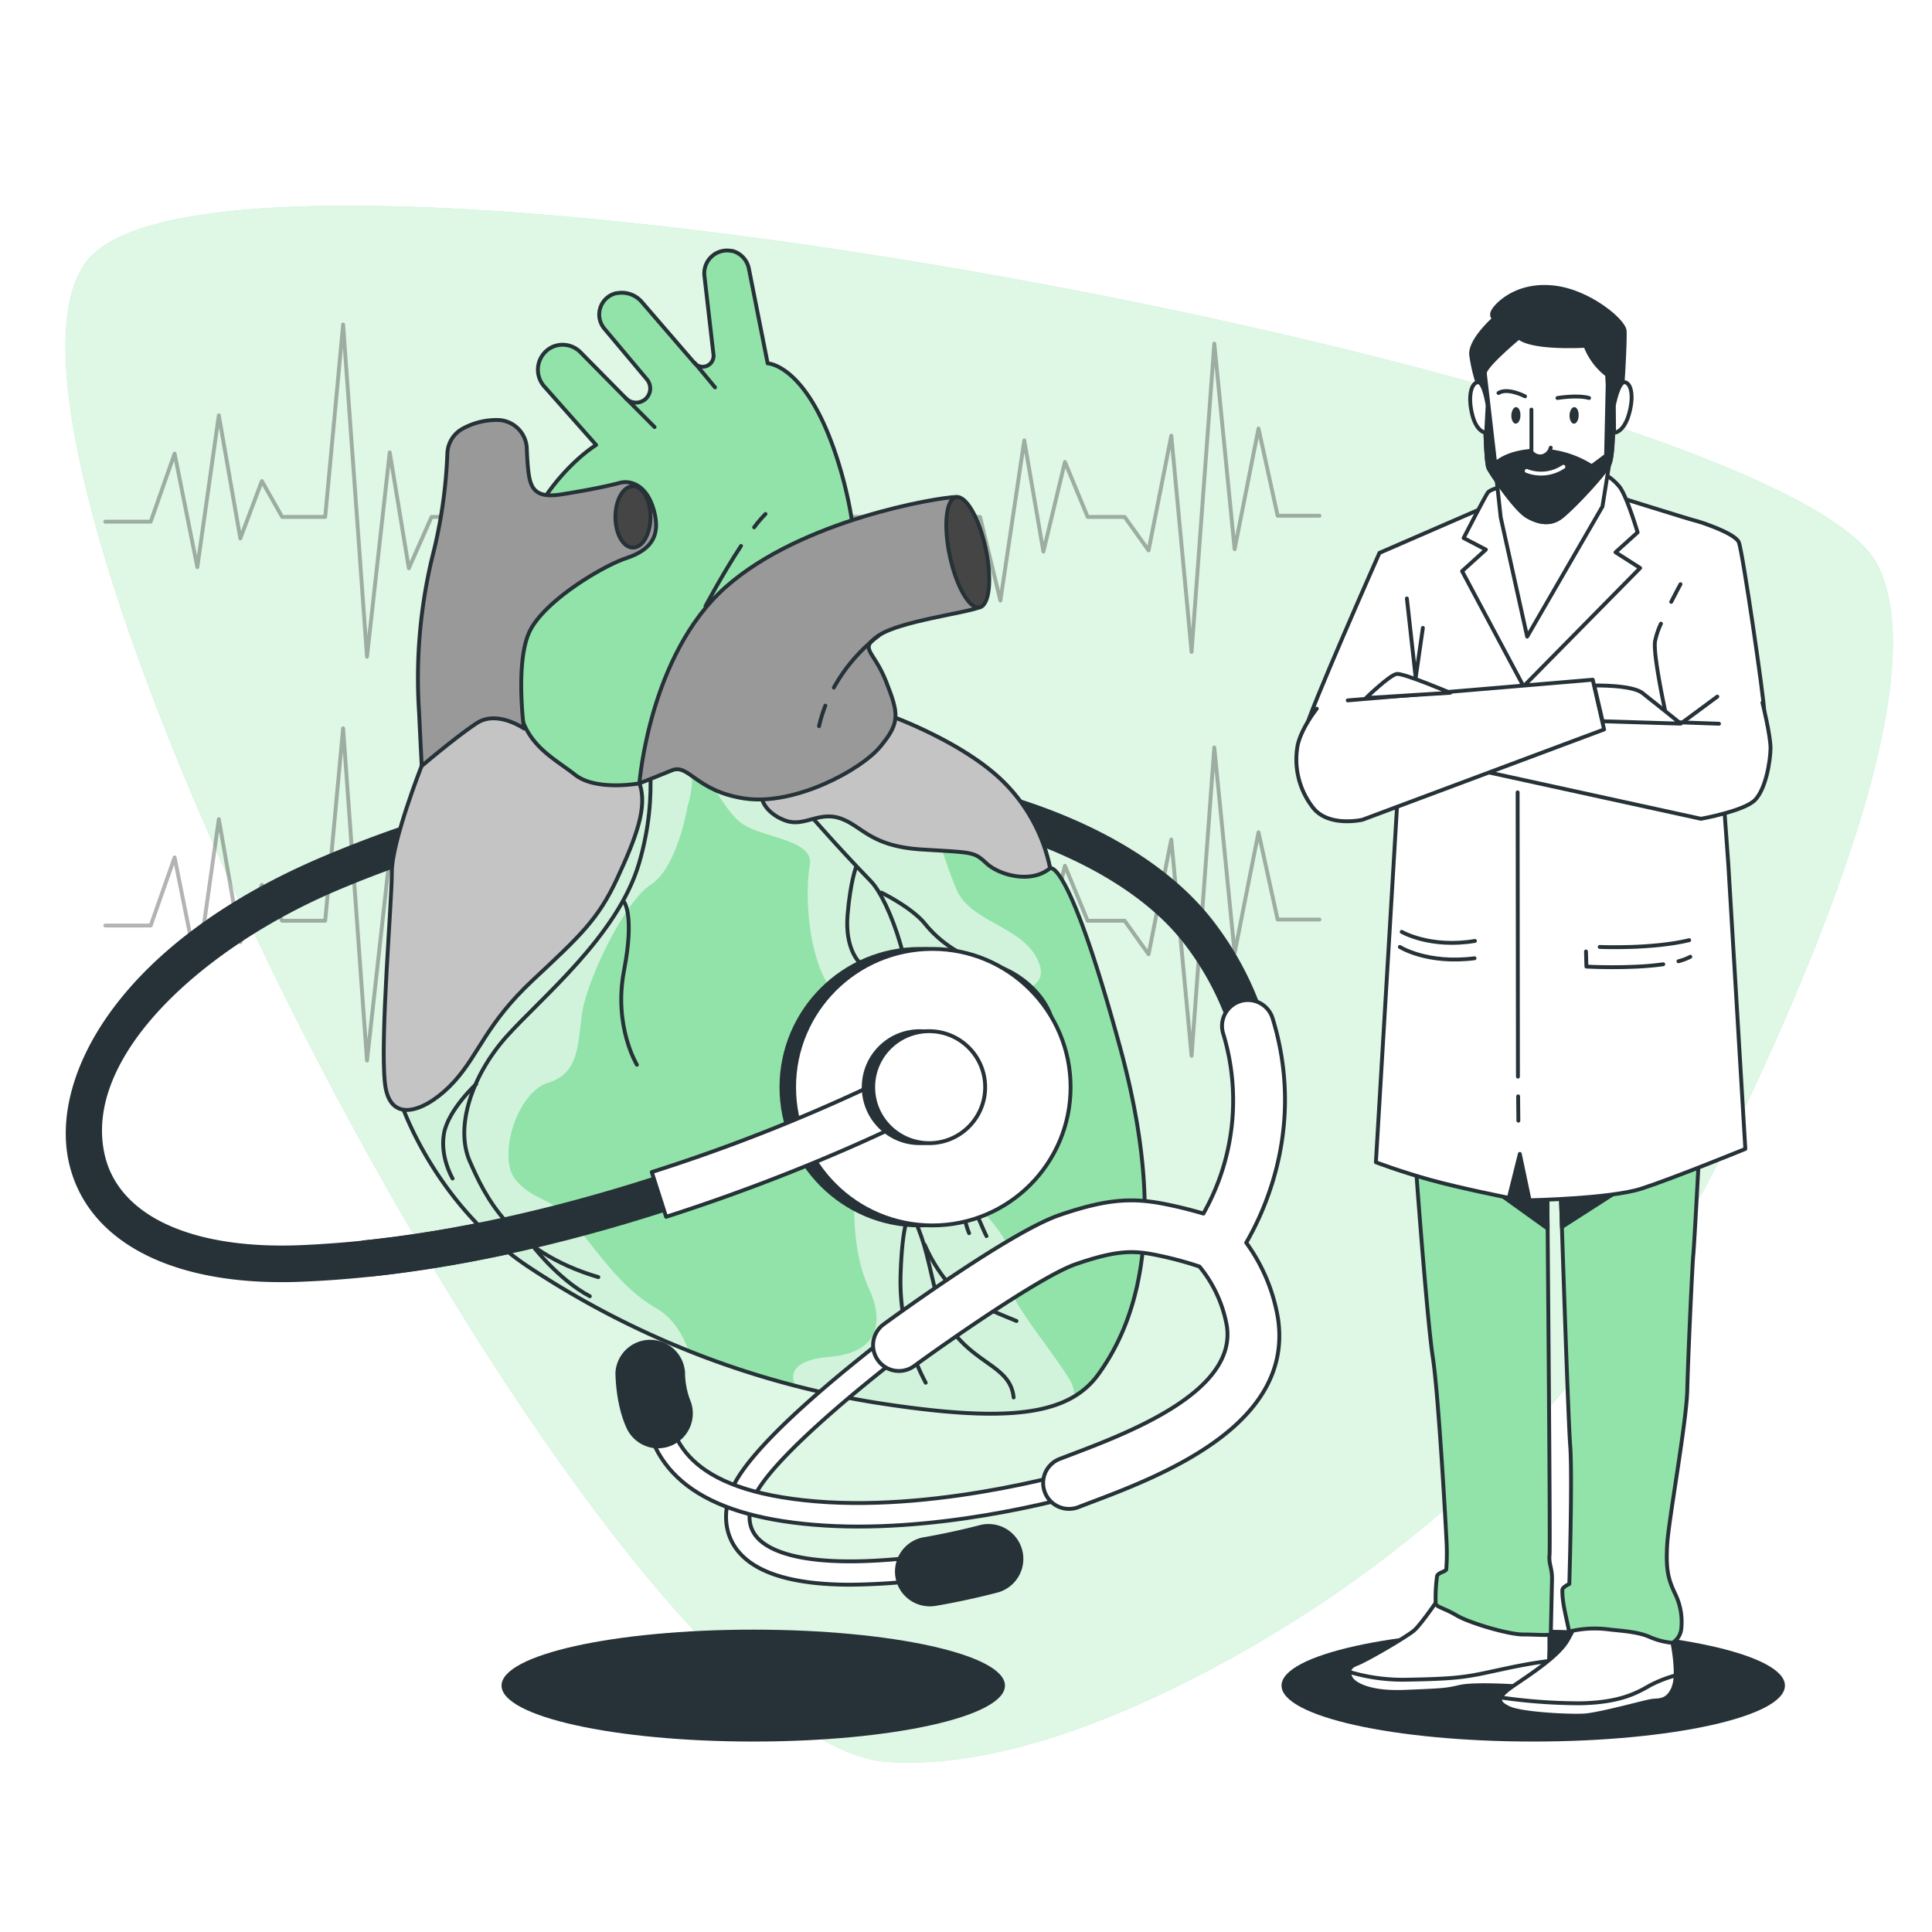 <svg class="animated" id="freepik_stories-cardiologist" xmlns="http://www.w3.org/2000/svg" viewBox="0 0 500 500" version="1.1" xmlns:xlink="http://www.w3.org/1999/xlink" xmlns:svgjs="http://svgjs.com/svgjs"><style>svg#freepik_stories-cardiologist:not(.animated) .animable {opacity: 0;}svg#freepik_stories-cardiologist.animated #freepik--background-simple--inject-16 {animation: 1s 1 forwards cubic-bezier(.36,-0.01,.5,1.38) slideUp;animation-delay: 0s;}svg#freepik_stories-cardiologist.animated #freepik--Shadows--inject-16 {animation: 1s 1 forwards cubic-bezier(.36,-0.01,.5,1.38) fadeIn;animation-delay: 0s;}svg#freepik_stories-cardiologist.animated #freepik--Character--inject-16 {animation: 1s 1 forwards cubic-bezier(.36,-0.01,.5,1.38) fadeIn;animation-delay: 0s;}svg#freepik_stories-cardiologist.animated #freepik--Heartbeats--inject-16 {animation: 1s 1 forwards cubic-bezier(.36,-0.01,.5,1.38) zoomOut;animation-delay: 0s;}svg#freepik_stories-cardiologist.animated #freepik--Heart--inject-16 {animation: 1s 1 forwards cubic-bezier(.36,-0.01,.5,1.38) slideDown;animation-delay: 0s;}            @keyframes slideUp {                0% {                    opacity: 0;                    transform: translateY(30px);                }                100% {                    opacity: 1;                    transform: inherit;                }            }                    @keyframes fadeIn {                0% {                    opacity: 0;                }                100% {                    opacity: 1;                }            }                    @keyframes zoomOut {                0% {                    opacity: 0;                    transform: scale(1.5);                }                100% {                    opacity: 1;                    transform: scale(1);                }            }                    @keyframes slideDown {                0% {                    opacity: 0;                    transform: translateY(-30px);                }                100% {                    opacity: 1;                    transform: translateY(0);                }            }        </style><g id="freepik--background-simple--inject-16" class="animable" style="transform-origin: 253.418px 254.699px;"><path d="M312.57,432.43c59.86-31.51,106.93-79.69,134.27-135.88,25.74-52.89,53.93-123,38.79-150.83C459.91,98.36,67.62,23.05,23.86,66s131.78,385.28,206,390C255.32,457.63,284.83,447,312.57,432.43Z" style="fill: rgb(146, 227, 169); transform-origin: 253.418px 254.699px;" id="ely03m57p0yhs" class="animable"></path><g id="elsc3azysnsua"><path d="M312.57,432.43c59.86-31.51,106.93-79.69,134.27-135.88,25.74-52.89,53.93-123,38.79-150.83C459.91,98.36,67.62,23.05,23.86,66s131.78,385.28,206,390C255.32,457.63,284.83,447,312.57,432.43Z" style="fill: rgb(255, 255, 255); opacity: 0.7; transform-origin: 253.418px 254.699px;" class="animable"></path></g></g><g id="freepik--Shadows--inject-16" class="animable" style="transform-origin: 295.87px 436.23px;"><ellipse cx="396.8" cy="436.23" rx="65.14" ry="14.48" style="fill: rgb(38, 50, 56); transform-origin: 396.8px 436.23px;" id="el4mr3d6acozt" class="animable"></ellipse><ellipse cx="194.94" cy="436.23" rx="65.14" ry="14.48" style="fill: rgb(38, 50, 56); transform-origin: 194.94px 436.23px;" id="eltmke2rahyo" class="animable"></ellipse></g><g id="freepik--Character--inject-16" class="animable" style="transform-origin: 396.853px 259.137px;"><path d="M373.22,412.41s-5.28,7.84-7.23,9.53-12.5,7.83-14.86,8.68-2.18,2.33-1.57,3.6,4.17,4,13.95,3.6,10.64-.42,14.27-1.26,13.83-.21,13.83-.21,6.8-.22,8.33-1.91.94-13.77.94-13.77Z" style="fill: rgb(255, 255, 255); stroke: rgb(38, 50, 56); stroke-linecap: round; stroke-linejoin: round; transform-origin: 375.079px 425.135px;" id="elsmzqh5krfk" class="animable"></path><path d="M400.88,429.86c-2.32.28-5.81.8-10.66,1.83-10,2.11-11.11,2.75-25.57,3a48.61,48.61,0,0,1-15.47-2,3.23,3.23,0,0,0,.38,1.55c.61,1.27,4.17,4,13.95,3.6s10.64-.42,14.27-1.27,13.83-.2,13.83-.2,6.8-.22,8.33-1.91C400.47,433.85,400.74,432,400.88,429.86Z" style="fill: rgb(255, 255, 255); stroke: rgb(38, 50, 56); stroke-linecap: round; stroke-linejoin: round; transform-origin: 375.03px 433.87px;" id="elb8q59n58t09" class="animable"></path><path d="M409.05,416.86a36.52,36.52,0,0,1-3.36,7.63c-2.43,4.23-9.77,8.89-14.08,11.86s-4.14,4.23-1,5.71,15.26,2.12,19.3,1.91,16-3.6,17.73-3.81,3.82.22,5.38-3.17-.2-11.87-.2-11.87-10-7.83-14-8.68S411.23,414.53,409.05,416.86Z" style="fill: rgb(255, 255, 255); stroke: rgb(38, 50, 56); stroke-linecap: round; stroke-linejoin: round; transform-origin: 410.986px 429.727px;" id="el23bbeb59g7f" class="animable"></path><path d="M433,437a9.06,9.06,0,0,0,.63-3.41,33.6,33.6,0,0,0-6.56,2.56c-3.66,2.12-8,4.45-18,4.66a144.69,144.69,0,0,1-20.69-1.5c-.49,1.1.32,1.9,2.17,2.76,3.15,1.49,15.26,2.12,19.3,1.91s16-3.6,17.73-3.81S431.48,440.38,433,437Z" style="fill: rgb(255, 255, 255); stroke: rgb(38, 50, 56); stroke-linecap: round; stroke-linejoin: round; transform-origin: 410.935px 438.805px;" id="elqilpd984f7q" class="animable"></path><path d="M366.28,300s3,41.38,4.54,51.33,3.62,48,3.6,49a57.56,57.56,0,0,1-.13,5.86c-.21.58-2.17.78-2.39,1.75a42.47,42.47,0,0,0-.35,7c.17,1,2.13,1.17,5.41,3.12S390.37,423,394.1,423s7.24.39,7.25-.2.24-10.93.31-14-.89-3.9-.64-6.44S400.37,300,400.37,300l3.31,1s2.07,65.19,2.68,73-.22,35.93-.22,35.93-1.78.78-1.8,1.56c-.07,3.48,1.14,7.35,1.73,10.76a28.17,28.17,0,0,1,10.63-.51c3.19.34,7,.57,10,1.8a18.72,18.72,0,0,0,6.15,1.62,4.92,4.92,0,0,0,2.23-3.32,16.59,16.59,0,0,0-1.56-9.37c-1.87-3.9-2.4-6.44-2.06-12.68s5-31.64,5.2-40,1.32-32.79,1.57-35.14,1.61-28.3,1.61-28.3L436,291l-69.8,2.53Z" style="fill: rgb(146, 227, 169); stroke: rgb(38, 50, 56); stroke-linecap: round; stroke-linejoin: round; transform-origin: 403.02px 358.08px;" id="elrjg7x4lxzfj" class="animable"></path><path d="M381.26,304.13l19.21,13.79h.06c-.09-10.66-.16-17.92-.16-17.92l3.31,1s.22,6.93.54,16.54h0l22.13-14.2-23.49-11.09-16.73.61Z" style="fill: rgb(38, 50, 56); stroke: rgb(38, 50, 56); stroke-linecap: round; stroke-linejoin: round; transform-origin: 403.805px 305.085px;" id="elkv92pkfq4xh" class="animable"></path><path d="M384.14,131.3,357,143.09s-18.59,42-19.1,45.68,3.54,5.36,6.73,7.07,17.62,1.08,17.62,1.08l-6.17,103.87s6.19,2.36,13.89,4.51S390.49,310,390.49,310l2.84-11.37,2.53,12s20.89-.42,28.91-3,26.92-10.29,26.92-10.29l-4.4-73.63-1.15-15.87.86-19.09s9.51-2.14,9.57-4.71S451,142.68,450,140.32s-10.22-5.36-11.29-5.58-21.59-6.65-21.59-6.65S393.71,126.59,384.14,131.3Z" style="fill: rgb(255, 255, 255); stroke: rgb(38, 50, 56); stroke-linecap: round; stroke-linejoin: round; transform-origin: 397.213px 219.246px;" id="elwljsy6fn77" class="animable"></path><path d="M389.43,125.73s-3.68.85-4.35,1.71-6.29,11.8-6.29,11.8l5.75,3-6.15,5.57,15.9,29.81L424.47,147l-6.37-4.07,5.71-5.15s-2.8-9.43-4.68-11.79a13.12,13.12,0,0,0-4.23-3.44Z" style="fill: rgb(255, 255, 255); stroke: rgb(38, 50, 56); stroke-linecap: round; stroke-linejoin: round; transform-origin: 401.43px 150.085px;" id="elkusvg6zg6e" class="animable"></path><polygon points="387.31 124.01 388.38 133.88 395.23 164.76 414.71 131.09 416.46 120.16 386.97 119.94 387.31 124.01" style="fill: rgb(255, 255, 255); stroke: rgb(38, 50, 56); stroke-linecap: round; stroke-linejoin: round; transform-origin: 401.715px 142.35px;" id="elo3xyo0gy4o" class="animable"></polygon><path d="M386.74,82.41s-6.37,5.57-6,9.43a42,42,0,0,0,2.18,8.8l.5,6.43,1.51-.43-.63-10.08,7.67-6.22L405.7,91s4,4.07,5.48,5.15,4.88,3.43,4.88,3.43l1.1,8.36,1.73-.43s.54-4.93.78-5.79.95-13.51.79-16.08-8.82-9.87-17.62-11.15-14.06,3-15.83,5.14S386.74,82.41,386.74,82.41Z" style="fill: rgb(38, 50, 56); stroke: rgb(38, 50, 56); stroke-linecap: round; stroke-linejoin: round; transform-origin: 400.604px 91.098px;" id="elk4ai1zslzbn" class="animable"></path><path d="M393.08,87.34s-8.77,7.29-8.81,9.22-.08,22.73,1,24.66,7.08,10.73,10.06,12.44,6,2.15,8.6.22,11-10.72,12.58-13.72.93-22.31.93-22.31,1,1.29-2.34-1.5a17.32,17.32,0,0,1-4.79-6.86S396.68,90.34,393.08,87.34Z" style="fill: rgb(255, 255, 255); stroke: rgb(38, 50, 56); stroke-linecap: round; stroke-linejoin: round; transform-origin: 400.918px 111.243px;" id="eljj9pbpqiki" class="animable"></path><path d="M417.39,97.85s0,.1,0,.26C417.72,98.27,417.39,97.85,417.39,97.85Z" style="fill: rgb(255, 255, 255); stroke: rgb(38, 50, 56); stroke-linecap: round; stroke-linejoin: round; transform-origin: 417.463px 97.998px;" id="elglkyzs6rjac" class="animable"></path><path d="M395.28,133.66c3,1.72,6,2.15,8.6.22s11-10.72,12.58-13.72c1.47-2.8,1-19.76.94-22a8.86,8.86,0,0,1-1.47-1l.13,2.5-.41,18.23-3.72,2.78a25.89,25.89,0,0,0-14.12-4.07c-8,.21-10.84,3.43-10.84,3.43l-2.7-23.38c0,1.93-.08,22.73,1,24.66S392.3,132,395.28,133.66Z" style="fill: rgb(38, 50, 56); stroke: rgb(38, 50, 56); stroke-linecap: round; stroke-linejoin: round; transform-origin: 400.894px 115.9px;" id="elu8ntyndksqk" class="animable"></path><path d="M396.33,106l0,10.94a2.78,2.78,0,0,0,3,1.07,3,3,0,0,0,2-2.15" style="fill: rgb(255, 255, 255); stroke: rgb(38, 50, 56); stroke-linecap: round; stroke-linejoin: round; transform-origin: 398.83px 112.054px;" id="elffziglqtsf4" class="animable"></path><path d="M417.66,104.93s1.22-6.43,2.93-6,2.28,4.07.89,8.57-3.76,4.51-3.76,4.51Z" style="fill: rgb(255, 255, 255); stroke: rgb(38, 50, 56); stroke-linecap: round; stroke-linejoin: round; transform-origin: 419.96px 105.46px;" id="eltavm10y3mv" class="animable"></path><path d="M385,104.93s-.93-6.44-2.67-6-2.45,4.07-1.26,8.58,3.55,4.5,3.55,4.5Z" style="fill: rgb(255, 255, 255); stroke: rgb(38, 50, 56); stroke-linecap: round; stroke-linejoin: round; transform-origin: 382.74px 105.459px;" id="elutqim3e3jk9" class="animable"></path><path d="M403.07,103s5.18-.86,8.18,0" style="fill: none; stroke: rgb(38, 50, 56); stroke-linecap: round; stroke-linejoin: round; transform-origin: 407.16px 102.809px;" id="elxaco1ns3e3" class="animable"></path><path d="M394.68,102.57s-4.47-2.36-6.87-.86" style="fill: none; stroke: rgb(38, 50, 56); stroke-linecap: round; stroke-linejoin: round; transform-origin: 391.245px 101.891px;" id="elx21bhdjb9yr" class="animable"></path><path d="M408.56,107.5c0,1.19-.58,2.15-1.23,2.15s-1.16-1-1.14-2.15.58-2.14,1.24-2.14S408.59,106.32,408.56,107.5Z" style="fill: rgb(38, 50, 56); transform-origin: 407.375px 107.505px;" id="elsesm0bg4pf" class="animable"></path><path d="M393.49,107.5c0,1.18-.57,2.14-1.23,2.14s-1.16-1-1.13-2.14.57-2.14,1.23-2.14S393.52,106.32,393.49,107.5Z" style="fill: rgb(38, 50, 56); transform-origin: 392.31px 107.5px;" id="el3kck96ua61t" class="animable"></path><path d="M395.11,121.87a10.3,10.3,0,0,0,9.5-1.07" style="fill: none; stroke: rgb(255, 255, 255); stroke-linecap: round; stroke-linejoin: round; transform-origin: 399.86px 121.684px;" id="elh22ycqwmo9c" class="animable"></path><polyline points="364.1 154.89 366.38 175.39 368.24 162.5" style="fill: none; stroke: rgb(38, 50, 56); stroke-linecap: round; stroke-linejoin: round; transform-origin: 366.17px 165.14px;" id="el9t36cjoao2v" class="animable"></polyline><path d="M429.85,161.41a20.12,20.12,0,0,0-1.54,4.62c-.48,3.7,2.72,18.34,2.72,18.34" style="fill: none; stroke: rgb(38, 50, 56); stroke-linecap: round; stroke-linejoin: round; transform-origin: 429.645px 172.89px;" id="elpf52zsls45i" class="animable"></path><path d="M434.91,151.19s-1.1,2-2.4,4.57" style="fill: none; stroke: rgb(38, 50, 56); stroke-linecap: round; stroke-linejoin: round; transform-origin: 433.71px 153.475px;" id="eloowdeitqbn" class="animable"></path><line x1="434.98" y1="187.28" x2="444.44" y2="180.28" style="fill: none; stroke: rgb(38, 50, 56); stroke-linecap: round; stroke-linejoin: round; transform-origin: 439.71px 183.78px;" id="el2yqxujb6jq2" class="animable"></line><path d="M444.87,187.3l-38.95-1.37-22.05,13.66,56.34,12.31s11.21-2,14-4.88,3.94-10,4-13.27-2.09-11.91-2.09-11.91" style="fill: rgb(255, 255, 255); stroke: rgb(38, 50, 56); stroke-linecap: round; stroke-linejoin: round; transform-origin: 421.041px 196.87px;" id="elxsudcpzorwj" class="animable"></path><path d="M348.8,181.26l63.4-5.35,2.94,12.87-62.51,23.36s-9.09,2.15-13.06-3.43a20.18,20.18,0,0,1-3.73-15.87c1-4.5,4.94-9.43,4.94-9.43" style="fill: rgb(255, 255, 255); stroke: rgb(38, 50, 56); stroke-linecap: round; stroke-linejoin: round; transform-origin: 375.318px 194.229px;" id="el5guvltrth9" class="animable"></path><path d="M412.6,177.41s9.69-.21,12.44,1.93,9.94,7.94,9.94,7.94l-20.23-.62Z" style="fill: rgb(255, 255, 255); stroke: rgb(38, 50, 56); stroke-linecap: round; stroke-linejoin: round; transform-origin: 423.79px 182.342px;" id="el2yq7r2aij6y" class="animable"></path><path d="M375.31,179.29s-12-5.08-13.8-4.88-8,6.24-8,6.24Z" style="fill: rgb(255, 255, 255); stroke: rgb(38, 50, 56); stroke-linecap: round; stroke-linejoin: round; transform-origin: 364.41px 177.527px;" id="elhsjik4k7wef" class="animable"></path><line x1="392.89" y1="283.73" x2="392.95" y2="290.03" style="fill: none; stroke: rgb(38, 50, 56); stroke-linecap: round; stroke-linejoin: round; transform-origin: 392.92px 286.88px;" id="elp4befnuuose" class="animable"></line><line x1="392.76" y1="205.06" x2="392.84" y2="278.64" style="fill: none; stroke: rgb(38, 50, 56); stroke-linecap: round; stroke-linejoin: round; transform-origin: 392.8px 241.85px;" id="elfdc4cqv6eg" class="animable"></line><path d="M434.38,248.77a13.89,13.89,0,0,0,3.07-1.16" style="fill: none; stroke: rgb(38, 50, 56); stroke-linecap: round; stroke-linejoin: round; transform-origin: 435.915px 248.19px;" id="el7hp8ta1ar4q" class="animable"></path><path d="M410.45,246.24l.11,3.91s11.39.63,19.89-.6" style="fill: none; stroke: rgb(38, 50, 56); stroke-linecap: round; stroke-linejoin: round; transform-origin: 420.45px 248.276px;" id="el6i7kuel4aoe" class="animable"></path><path d="M414,245.07s13.5.59,23.16-1.75" style="fill: none; stroke: rgb(38, 50, 56); stroke-linecap: round; stroke-linejoin: round; transform-origin: 425.58px 244.228px;" id="eli6i9fkez4np" class="animable"></path><path d="M362.28,245.07s7,4.49,19.33,2.93" style="fill: none; stroke: rgb(38, 50, 56); stroke-linecap: round; stroke-linejoin: round; transform-origin: 371.945px 246.7px;" id="el8x7htyanc3w" class="animable"></path><path d="M362.76,241.16s7.35,4.3,18.95,2.35" style="fill: none; stroke: rgb(38, 50, 56); stroke-linecap: round; stroke-linejoin: round; transform-origin: 372.235px 242.589px;" id="elody8xw7jzg8" class="animable"></path></g><g id="freepik--Heartbeats--inject-16" class="animable" style="transform-origin: 184.365px 179.225px;"><g id="elgdrh94vqghn"><polyline points="27.25 135.01 39 135.01 45.19 117.39 51.07 146.77 56.63 107.49 62.2 139.34 67.77 124.5 73.02 133.78 84.16 133.78 88.8 83.98 94.98 169.96 100.86 117.08 105.81 147.07 111.68 133.78 253.64 133.78 258.9 155.43 265.08 113.98 270.03 142.75 275.6 119.55 281.48 133.78 291.06 133.78 297.25 142.44 303.13 112.75 308.38 168.72 314.26 88.93 319.52 142.13 325.7 110.89 330.65 133.47 341.48 133.47" style="fill: none; stroke: rgb(0, 0, 0); stroke-linecap: round; stroke-linejoin: round; opacity: 0.3; transform-origin: 184.365px 126.97px;" class="animable"></polyline></g><g id="elngq7nv6q8wf"><polyline points="27.25 239.53 39 239.53 45.19 221.9 51.07 251.28 56.63 212 62.2 243.85 67.77 229.01 73.02 238.29 84.16 238.29 88.8 188.5 94.98 274.47 100.86 221.59 105.81 251.59 111.68 238.29 253.64 238.29 258.9 259.94 265.08 218.49 270.03 247.26 275.6 224.06 281.48 238.29 291.06 238.29 297.25 246.95 303.13 217.26 308.38 273.24 314.26 193.44 319.52 246.64 325.7 215.4 330.65 237.98 341.48 237.98" style="fill: none; stroke: rgb(0, 0, 0); stroke-linecap: round; stroke-linejoin: round; opacity: 0.3; transform-origin: 184.365px 231.485px;" class="animable"></polyline></g></g><g id="freepik--Heart--inject-16" class="animable" style="transform-origin: 175.039px 240.024px;"><path d="M72.87,331.32c-30,0-50.21-11.24-54.56-30.61-5-22.41,13.4-56.6,65.72-78.68,99.25-41.89,199.27-24.64,230.42,17.76A82.58,82.58,0,0,1,327,264.26l-8.14,2.5a74,74,0,0,0-11.3-21.93c-14.06-19.13-45.43-33-83.94-37-43.36-4.57-91.77,3.26-136.31,22.06-34.58,14.6-66.55,43-60.72,69,3.62,16.12,22.72,25,51.12,23.86,27.79-1.16,58.58-7.1,91.49-17.65l2.6,8.11c-33.64,10.78-65.18,16.85-93.74,18C76.32,331.29,74.58,331.32,72.87,331.32Z" style="fill: rgb(38, 50, 56); stroke: rgb(38, 50, 56); stroke-linecap: round; stroke-linejoin: round; transform-origin: 172.261px 264.647px;" id="elnkpav4bngh" class="animable"></path><path d="M104,286s8.47,25.4,32.32,41.56A228.18,228.18,0,0,0,226.61,363c34.37,5.39,50,3.34,57.72-7.44s19.24-34.12,5.64-84.14-18.21-46.69-18.21-46.69a43.61,43.61,0,0,0-12.32-22.58c-10.51-10.26-29.24-16.93-29.24-16.93s-7.95,9.49-24.63,9.49-36.17-6.93-48.49-6.41-28.47,16.93-40.79,56.18S104,286,104,286Z" style="fill: rgb(146, 227, 169); transform-origin: 200.134px 275.545px;" id="el4xua6kboabo" class="animable"></path><g id="elo5wjstkairp"><path d="M261.5,332.15c1.27-3.17,1.9-5.7-1.9-12s-16.46-17.1-17.73-27.23-1.9-17.73,2.54-12,19.63,32.29,21.53,15.83-15.2-32.93-16.47-36.73,22.8,0,19.63-10.13-17.73-10.76-21.53-19.63-3.8-13.3-7.6-15.83c-2.85-1.9-31.07-16.32-48.58-21-2.71-.42-5.43-.91-8.11-1.42a7.66,7.66,0,0,0-4.49.83s7.36,15.25,12.43,19.68,19.63,4.43,18.36,11.4-.63,24.06,5.7,32.29,13.93-1.26,8.23,31,0,43.06,1.9,47.49,4.43,15.2-10.76,16.46c-9.42.79-10.33,4.49-8.75,7.49,6.77,1.76,13.69,3.22,20.71,4.32,26.84,4.21,42.26,3.88,51.4-1.59a7.79,7.79,0,0,0-1.31-4.52C271.63,348.61,260.24,335.31,261.5,332.15Z" style="fill: rgb(255, 255, 255); opacity: 0.58; transform-origin: 228.401px 278.898px;" class="animable"></path></g><g id="elfb60muvrcli"><path d="M143.09,215.64c-.81,7.33-17.36,24.63-29.06,36C104,284,104,286,104,286s8.47,25.4,32.32,41.56a222.11,222.11,0,0,0,41.89,22c-1.4-3.87-3.95-8.48-8.5-11.08-8.87-5.07-14.57-13.93-20.9-21.53s-10.13-5.7-15.2-11.4,0-22.79,8.24-25.33,7.59-10.13,8.86-18.36,10.81-28.45,17.73-32.93,9.5-20.26,9.5-20.26c2.27-7.37,1.17-14.26-2.89-18.31-6.72-1.29-12.93-2.32-17.95-2.11C148.28,188.72,144.36,204.24,143.09,215.64Z" style="fill: rgb(255, 255, 255); opacity: 0.58; transform-origin: 141.551px 268.891px;" class="animable"></path></g><path d="M104,286s8.47,25.4,32.32,41.56A228.18,228.18,0,0,0,226.61,363c34.37,5.39,50,3.34,57.72-7.44s19.24-34.12,5.64-84.14-18.21-46.69-18.21-46.69a43.61,43.61,0,0,0-12.32-22.58c-10.51-10.26-29.24-16.93-29.24-16.93s-7.95,9.49-24.63,9.49-36.17-6.93-48.49-6.41-28.47,16.93-40.79,56.18S104,286,104,286Z" style="fill: none; stroke: rgb(38, 50, 56); stroke-linecap: round; stroke-linejoin: round; transform-origin: 200.134px 275.545px;" id="ellxqr9gjt2do" class="animable"></path><path d="M208.68,209.85s8.17,9.43,16.74,18.26c4.64,4.78,12.56,25.49,9.51,39.95s-5.33,34.63.76,45.66,4.95,23.59,11.42,31.58,14.46,8.75,15.22,16.36" style="fill: none; stroke: rgb(38, 50, 56); stroke-linecap: round; stroke-linejoin: round; transform-origin: 235.505px 285.755px;" id="elee77dqg8wug" class="animable"></path><path d="M228.08,231s7.74,3.75,11.24,8a30.31,30.31,0,0,0,16.73,10.49c7.74,1.75,14.23,8,16,13.73" style="fill: none; stroke: rgb(38, 50, 56); stroke-linecap: round; stroke-linejoin: round; transform-origin: 250.065px 247.11px;" id="el5896jotodkb" class="animable"></path><path d="M261.54,294.68c-.25-2.25-4-10-9.74-14.48s-6.49-10-8.49-13.23-7.74-3.75-7.74-3.75" style="fill: none; stroke: rgb(38, 50, 56); stroke-linecap: round; stroke-linejoin: round; transform-origin: 248.555px 278.95px;" id="elmz59u6rbglb" class="animable"></path><path d="M231.83,293.18s.75,3.5,10.24,9.24,11,13.23,13.23,17.48" style="fill: none; stroke: rgb(38, 50, 56); stroke-linecap: round; stroke-linejoin: round; transform-origin: 243.565px 306.54px;" id="el7sjb7fkh9bq" class="animable"></path><path d="M248.06,307.66s1.25,8,2.74,11.49" style="fill: none; stroke: rgb(38, 50, 56); stroke-linecap: round; stroke-linejoin: round; transform-origin: 249.43px 313.405px;" id="elwo0ai1z23a" class="animable"></path><path d="M235.69,313.72s-2.11,1.18-2.61,15.91a56,56,0,0,0,6.49,28.22" style="fill: none; stroke: rgb(38, 50, 56); stroke-linecap: round; stroke-linejoin: round; transform-origin: 236.307px 335.785px;" id="elpborx9vn6tr" class="animable"></path><path d="M239.32,322.14a40.49,40.49,0,0,0,5.74,9.49c4,5,15.73,9.24,18,10.24" style="fill: none; stroke: rgb(38, 50, 56); stroke-linecap: round; stroke-linejoin: round; transform-origin: 251.19px 332.005px;" id="el9p57z2ydqs7" class="animable"></path><path d="M221.59,224.27s-1.5,3.75-2.24,12.49,3,12.23,3,12.23" style="fill: none; stroke: rgb(38, 50, 56); stroke-linecap: round; stroke-linejoin: round; transform-origin: 220.802px 236.63px;" id="elkddfgtqlzf" class="animable"></path><path d="M167.05,190.7s3.88,13.87-1.67,32.73S139.87,258.37,131,268.35s-13.31,23.3-9.43,32.17,10.54,23.3,33.28,30" style="fill: none; stroke: rgb(38, 50, 56); stroke-linecap: round; stroke-linejoin: round; transform-origin: 144.264px 260.61px;" id="elq6udo1b93xe" class="animable"></path><path d="M161.5,233.41s2.77,3.33,0,17.75,3.33,24.4,3.33,24.4" style="fill: none; stroke: rgb(38, 50, 56); stroke-linecap: round; stroke-linejoin: round; transform-origin: 162.804px 254.485px;" id="eluk5bi9v9qmf" class="animable"></path><path d="M123.23,280.56s-7.21,6.65-8.32,12.75S117.13,305,117.13,305" style="fill: none; stroke: rgb(38, 50, 56); stroke-linecap: round; stroke-linejoin: round; transform-origin: 118.957px 292.78px;" id="elip0yyot947d" class="animable"></path><path d="M137.65,322.15s6.66,8.88,15,13.32" style="fill: none; stroke: rgb(38, 50, 56); stroke-linecap: round; stroke-linejoin: round; transform-origin: 145.15px 328.81px;" id="el2eue030iqv9" class="animable"></path><path d="M271.76,224.68a43.61,43.61,0,0,0-12.32-22.58c-10.51-10.26-29.24-16.93-29.24-16.93s-7.95,9.49-24.63,9.49c-1.94,0-3.92-.1-5.91-.26-2.81,4-4.11,8.42-2.3,12.83,0,0,1,3.34,5.9,5.13s8.72-2.56,14.37-.51,7.69,7.18,21,8,13.35.52,16.68,3.59S266.88,228.78,271.76,224.68Z" style="fill: rgb(196, 196, 196); stroke: rgb(38, 50, 56); stroke-linecap: round; stroke-linejoin: round; transform-origin: 234.143px 206.035px;" id="elkfhm37jj79" class="animable"></path><path d="M109.11,198.24s-7.7,19.51-7.7,27.46-3.07,43.1-1.79,54.65,11.54,6.67,18-.52,8.21-14.88,20.26-26.16S154.78,238,159.65,227.5s8.07-18.75,5.83-24.77-15.07-17.82-27.12-19.87S112.7,185.4,109.11,198.24Z" style="fill: rgb(196, 196, 196); stroke: rgb(38, 50, 56); stroke-linecap: round; stroke-linejoin: round; transform-origin: 132.758px 234.825px;" id="el61p259vdzd5" class="animable"></path><path d="M165.48,202.73s-11.2,2.09-16.65-2.22-12.94-7.72-14.53-17.71-3.17-36.77,3.86-49.48,16.12-18.16,16.12-18.16l-13.39-15.11a6.51,6.51,0,0,1,2.27-10.35l.2-.08a6.5,6.5,0,0,1,6.89,1.57L162,103.1a3.67,3.67,0,0,0,5.32-.1h0a3.67,3.67,0,0,0,.1-4.82l-11-13.11a5.68,5.68,0,0,1,3.08-9.2l.22,0a6.8,6.8,0,0,1,6.41,2.32l13.6,15.76a2.8,2.8,0,0,0,3.5.6h0a2.8,2.8,0,0,0,1.42-2.77l-2.34-20.33a5.9,5.9,0,0,1,7-6.51l.23,0a5.93,5.93,0,0,1,4.27,4.59l4.86,24.51s10.89.23,18.84,27.47,1.59,42.9.68,47.21-30,17.48-39.5,24.06A155.55,155.55,0,0,0,165.48,202.73Z" style="fill: rgb(146, 227, 169); stroke: rgb(38, 50, 56); stroke-linecap: round; stroke-linejoin: round; transform-origin: 177.198px 134.032px;" id="eldii3wlyfo6i" class="animable"></path><path d="M119.77,110.92a7.64,7.64,0,0,0-4,6.62,126.53,126.53,0,0,1-3.91,26.68,134.3,134.3,0,0,0-3.4,40.17c.23,5,.68,13.85.68,13.85s9.08-7.72,14.3-11.12,12.15,1.41,12.15,1.41S133.4,172.14,136.8,164s19.07-17.47,25.2-19.52,9.08-5.44,7.26-12.25-6.13-8-8.85-7.27-7.72,1.82-15.21,3-8.17-2.27-8.63-7.71c-.12-1.48-.19-2.84-.23-4A7.67,7.67,0,0,0,129,108.7,18.21,18.21,0,0,0,119.77,110.92Z" style="fill: rgb(153, 153, 153); stroke: rgb(38, 50, 56); stroke-linecap: round; stroke-linejoin: round; transform-origin: 138.979px 153.467px;" id="elv9w1280op" class="animable"></path><g id="eldarrt56zaw"><ellipse cx="163.81" cy="133.78" rx="4.54" ry="7.94" style="fill: rgb(69, 69, 69); stroke: rgb(38, 50, 56); stroke-linecap: round; stroke-linejoin: round; transform-origin: 163.81px 133.78px; transform: rotate(-10.81deg);" class="animable"></ellipse></g><line x1="162.01" y1="103.1" x2="169.4" y2="110.52" style="fill: none; stroke: rgb(38, 50, 56); stroke-linecap: round; stroke-linejoin: round; transform-origin: 165.705px 106.81px;" id="elc8qom20wvar" class="animable"></line><line x1="179.79" y1="93.91" x2="185.05" y2="100.25" style="fill: none; stroke: rgb(38, 50, 56); stroke-linecap: round; stroke-linejoin: round; transform-origin: 182.42px 97.08px;" id="elz4py2dgqg9f" class="animable"></line><path d="M165.48,202.73S168,169.55,187.73,152s55.27-23.31,59.66-23.38c1.46,0,3.79,4.42,3.79,11.35s5.61,15.72,2.33,17.18-20.56,3.6-26,7.25-1.46,3.65,1.82,12,3.65,10.57-1.46,16.77-22.25,15.32-35,13.5-14.59-9.12-19-7.3S165.48,202.73,165.48,202.73Z" style="fill: rgb(153, 153, 153); stroke: rgb(38, 50, 56); stroke-linecap: round; stroke-linejoin: round; transform-origin: 210.009px 167.763px;" id="elpmxui97eg1n" class="animable"></path><path d="M255.09,141.93c1.69,7.88,1,14.71-1.58,15.26s-6-5.39-7.69-13.27-1-14.71,1.57-15.26S253.4,134.05,255.09,141.93Z" style="fill: rgb(69, 69, 69); stroke: rgb(38, 50, 56); stroke-linecap: round; stroke-linejoin: round; transform-origin: 250.455px 142.925px;" id="elciv8gowvz9a" class="animable"></path><path d="M213.6,182.62a35.74,35.74,0,0,0-1.63,5.31" style="fill: none; stroke: rgb(38, 50, 56); stroke-linecap: round; stroke-linejoin: round; transform-origin: 212.785px 185.275px;" id="el1nb0v9jfo1a" class="animable"></path><path d="M227.48,164.44a43.74,43.74,0,0,0-11.68,13.5" style="fill: none; stroke: rgb(38, 50, 56); stroke-linecap: round; stroke-linejoin: round; transform-origin: 221.64px 171.19px;" id="elp3eahvnpkul" class="animable"></path><path d="M195.17,136.47a33.67,33.67,0,0,1,2.94-3.45" style="fill: none; stroke: rgb(38, 50, 56); stroke-linecap: round; stroke-linejoin: round; transform-origin: 196.64px 134.745px;" id="elp1djkr1bgni" class="animable"></path><path d="M182.58,156.87s4.44-8.37,9.2-15.59" style="fill: none; stroke: rgb(38, 50, 56); stroke-linecap: round; stroke-linejoin: round; transform-origin: 187.18px 149.075px;" id="elrgfidbh7g09" class="animable"></path><path d="M220.12,410.12c-14.68,0-24.44-2.92-29.14-8.72-3.32-4.11-4-9.57-1.82-15.38,2.31-6.23,11.1-15.83,26.12-28.53,11-9.28,21.45-17,21.56-17l3.59,4.9c-11.34,8.29-41.63,32.14-45.57,42.77-1.41,3.82-1.13,7,.85,9.45,3.1,3.83,13.49,9.52,48.21,4.48l.87,6A174,174,0,0,1,220.12,410.12Z" style="fill: rgb(255, 255, 255); stroke: rgb(38, 50, 56); stroke-linecap: round; stroke-linejoin: round; transform-origin: 216.346px 375.305px;" id="el9e2bsrwedbr" class="animable"></path><path d="M222.11,395.07c-3.85,0-7.71-.15-11.54-.47-29.06-2.42-43.48-13.41-44.09-33.6l6.08-.19c.34,11.45,5,24.94,38.51,27.74s70.86-8.76,71.23-8.88l1.81,5.81C282.71,385.92,253,395.07,222.11,395.07Z" style="fill: rgb(255, 255, 255); stroke: rgb(38, 50, 56); stroke-linecap: round; stroke-linejoin: round; transform-origin: 225.295px 377.94px;" id="elohqdovt81dg" class="animable"></path><path d="M240.67,415.22a8.51,8.51,0,0,1-1.4-16.91c.07,0,7.1-1.2,14.37-3.11A8.51,8.51,0,0,1,258,411.67c-8.05,2.12-15.58,3.38-15.89,3.43A8.57,8.57,0,0,1,240.67,415.22Z" style="fill: rgb(38, 50, 56); stroke: rgb(38, 50, 56); stroke-linecap: round; stroke-linejoin: round; transform-origin: 248.231px 405.068px;" id="elejoizlne5uf" class="animable"></path><path d="M170.34,374.33a8.51,8.51,0,0,1-7.75-5c-2.73-6-2.81-13.33-2.81-14.15a8.52,8.52,0,0,1,17,0,21.6,21.6,0,0,0,1.28,7.14,8.53,8.53,0,0,1-7.75,12Zm6.47-19.15h0Z" style="fill: rgb(38, 50, 56); stroke: rgb(38, 50, 56); stroke-linecap: round; stroke-linejoin: round; transform-origin: 169.289px 360.787px;" id="elukkhy2bqzx" class="animable"></path><path d="M322.52,321.61c5.28-9.08,15.14-31.05,6.83-58.07a6.69,6.69,0,0,0-12.79,3.94,59.48,59.48,0,0,1-5.12,46.59c-2.35-.7-5.38-1.51-8.86-2.24-8.73-1.84-15.22-1.91-28.51,2.67-12.45,4.3-42.17,25.88-45.52,28.33a6.69,6.69,0,0,0,7.89,10.8c8.65-6.32,33.05-23.4,42-26.48,10.94-3.77,15.1-3.55,21.39-2.23a93.74,93.74,0,0,1,10.59,2.86,33.33,33.33,0,0,1,7.08,15.34c2.65,17-25.34,27.65-40.37,33.35l-2.86,1.09a6.69,6.69,0,0,0,2.41,12.94,6.79,6.79,0,0,0,2.4-.45l2.79-1.07c18.58-7,53.16-20.15,48.85-47.91A46.07,46.07,0,0,0,322.52,321.61Z" style="fill: rgb(255, 255, 255); stroke: rgb(38, 50, 56); stroke-linecap: round; stroke-linejoin: round; transform-origin: 279.254px 324.659px;" id="ela4io0p2einj" class="animable"></path><path d="M93.93,321.53l1.53,8.39c23.81-2.5,49.41-8.11,76.37-16.75l-2.6-8.11C142.58,313.61,117.33,319.12,93.93,321.53Z" style="fill: rgb(38, 50, 56); stroke: rgb(38, 50, 56); stroke-linecap: round; stroke-linejoin: round; transform-origin: 132.88px 317.49px;" id="elbp1u0i12gs" class="animable"></path><g id="elskzrvec323"><circle cx="238.02" cy="281.36" r="35.78" style="fill: rgb(38, 50, 56); stroke: rgb(38, 50, 56); stroke-linecap: round; stroke-linejoin: round; transform-origin: 238.02px 281.36px; transform: rotate(-45deg);" class="animable"></circle></g><g id="elb1x0m4nnika"><circle cx="241.29" cy="281.36" r="35.78" style="fill: rgb(255, 255, 255); stroke: rgb(38, 50, 56); stroke-linecap: round; stroke-linejoin: round; transform-origin: 241.29px 281.36px; transform: rotate(-45deg);" class="animable"></circle></g><path d="M172.39,314.91l-3.71-11.58a458.24,458.24,0,0,0,62.67-25.12L236.92,289C235.83,289.58,209.81,302.91,172.39,314.91Z" style="fill: rgb(255, 255, 255); stroke: rgb(38, 50, 56); stroke-linecap: round; stroke-linejoin: round; transform-origin: 202.8px 296.56px;" id="el6l4uk5y54kl" class="animable"></path><circle cx="238.02" cy="281.36" r="14.49" style="fill: rgb(38, 50, 56); stroke: rgb(38, 50, 56); stroke-linecap: round; stroke-linejoin: round; transform-origin: 238.02px 281.36px;" id="eljgqe9iw9um" class="animable"></circle><circle cx="240.47" cy="281.36" r="14.49" style="fill: rgb(255, 255, 255); stroke: rgb(38, 50, 56); stroke-linecap: round; stroke-linejoin: round; transform-origin: 240.47px 281.36px;" id="elynqoiu8xsf" class="animable"></circle></g><defs>     <filter id="active" height="200%">         <feMorphology in="SourceAlpha" result="DILATED" operator="dilate" radius="2"></feMorphology>                <feFlood flood-color="#32DFEC" flood-opacity="1" result="PINK"></feFlood>        <feComposite in="PINK" in2="DILATED" operator="in" result="OUTLINE"></feComposite>        <feMerge>            <feMergeNode in="OUTLINE"></feMergeNode>            <feMergeNode in="SourceGraphic"></feMergeNode>        </feMerge>    </filter>    <filter id="hover" height="200%">        <feMorphology in="SourceAlpha" result="DILATED" operator="dilate" radius="2"></feMorphology>                <feFlood flood-color="#ff0000" flood-opacity="0.5" result="PINK"></feFlood>        <feComposite in="PINK" in2="DILATED" operator="in" result="OUTLINE"></feComposite>        <feMerge>            <feMergeNode in="OUTLINE"></feMergeNode>            <feMergeNode in="SourceGraphic"></feMergeNode>        </feMerge>            <feColorMatrix type="matrix" values="0   0   0   0   0                0   1   0   0   0                0   0   0   0   0                0   0   0   1   0 "></feColorMatrix>    </filter></defs></svg>